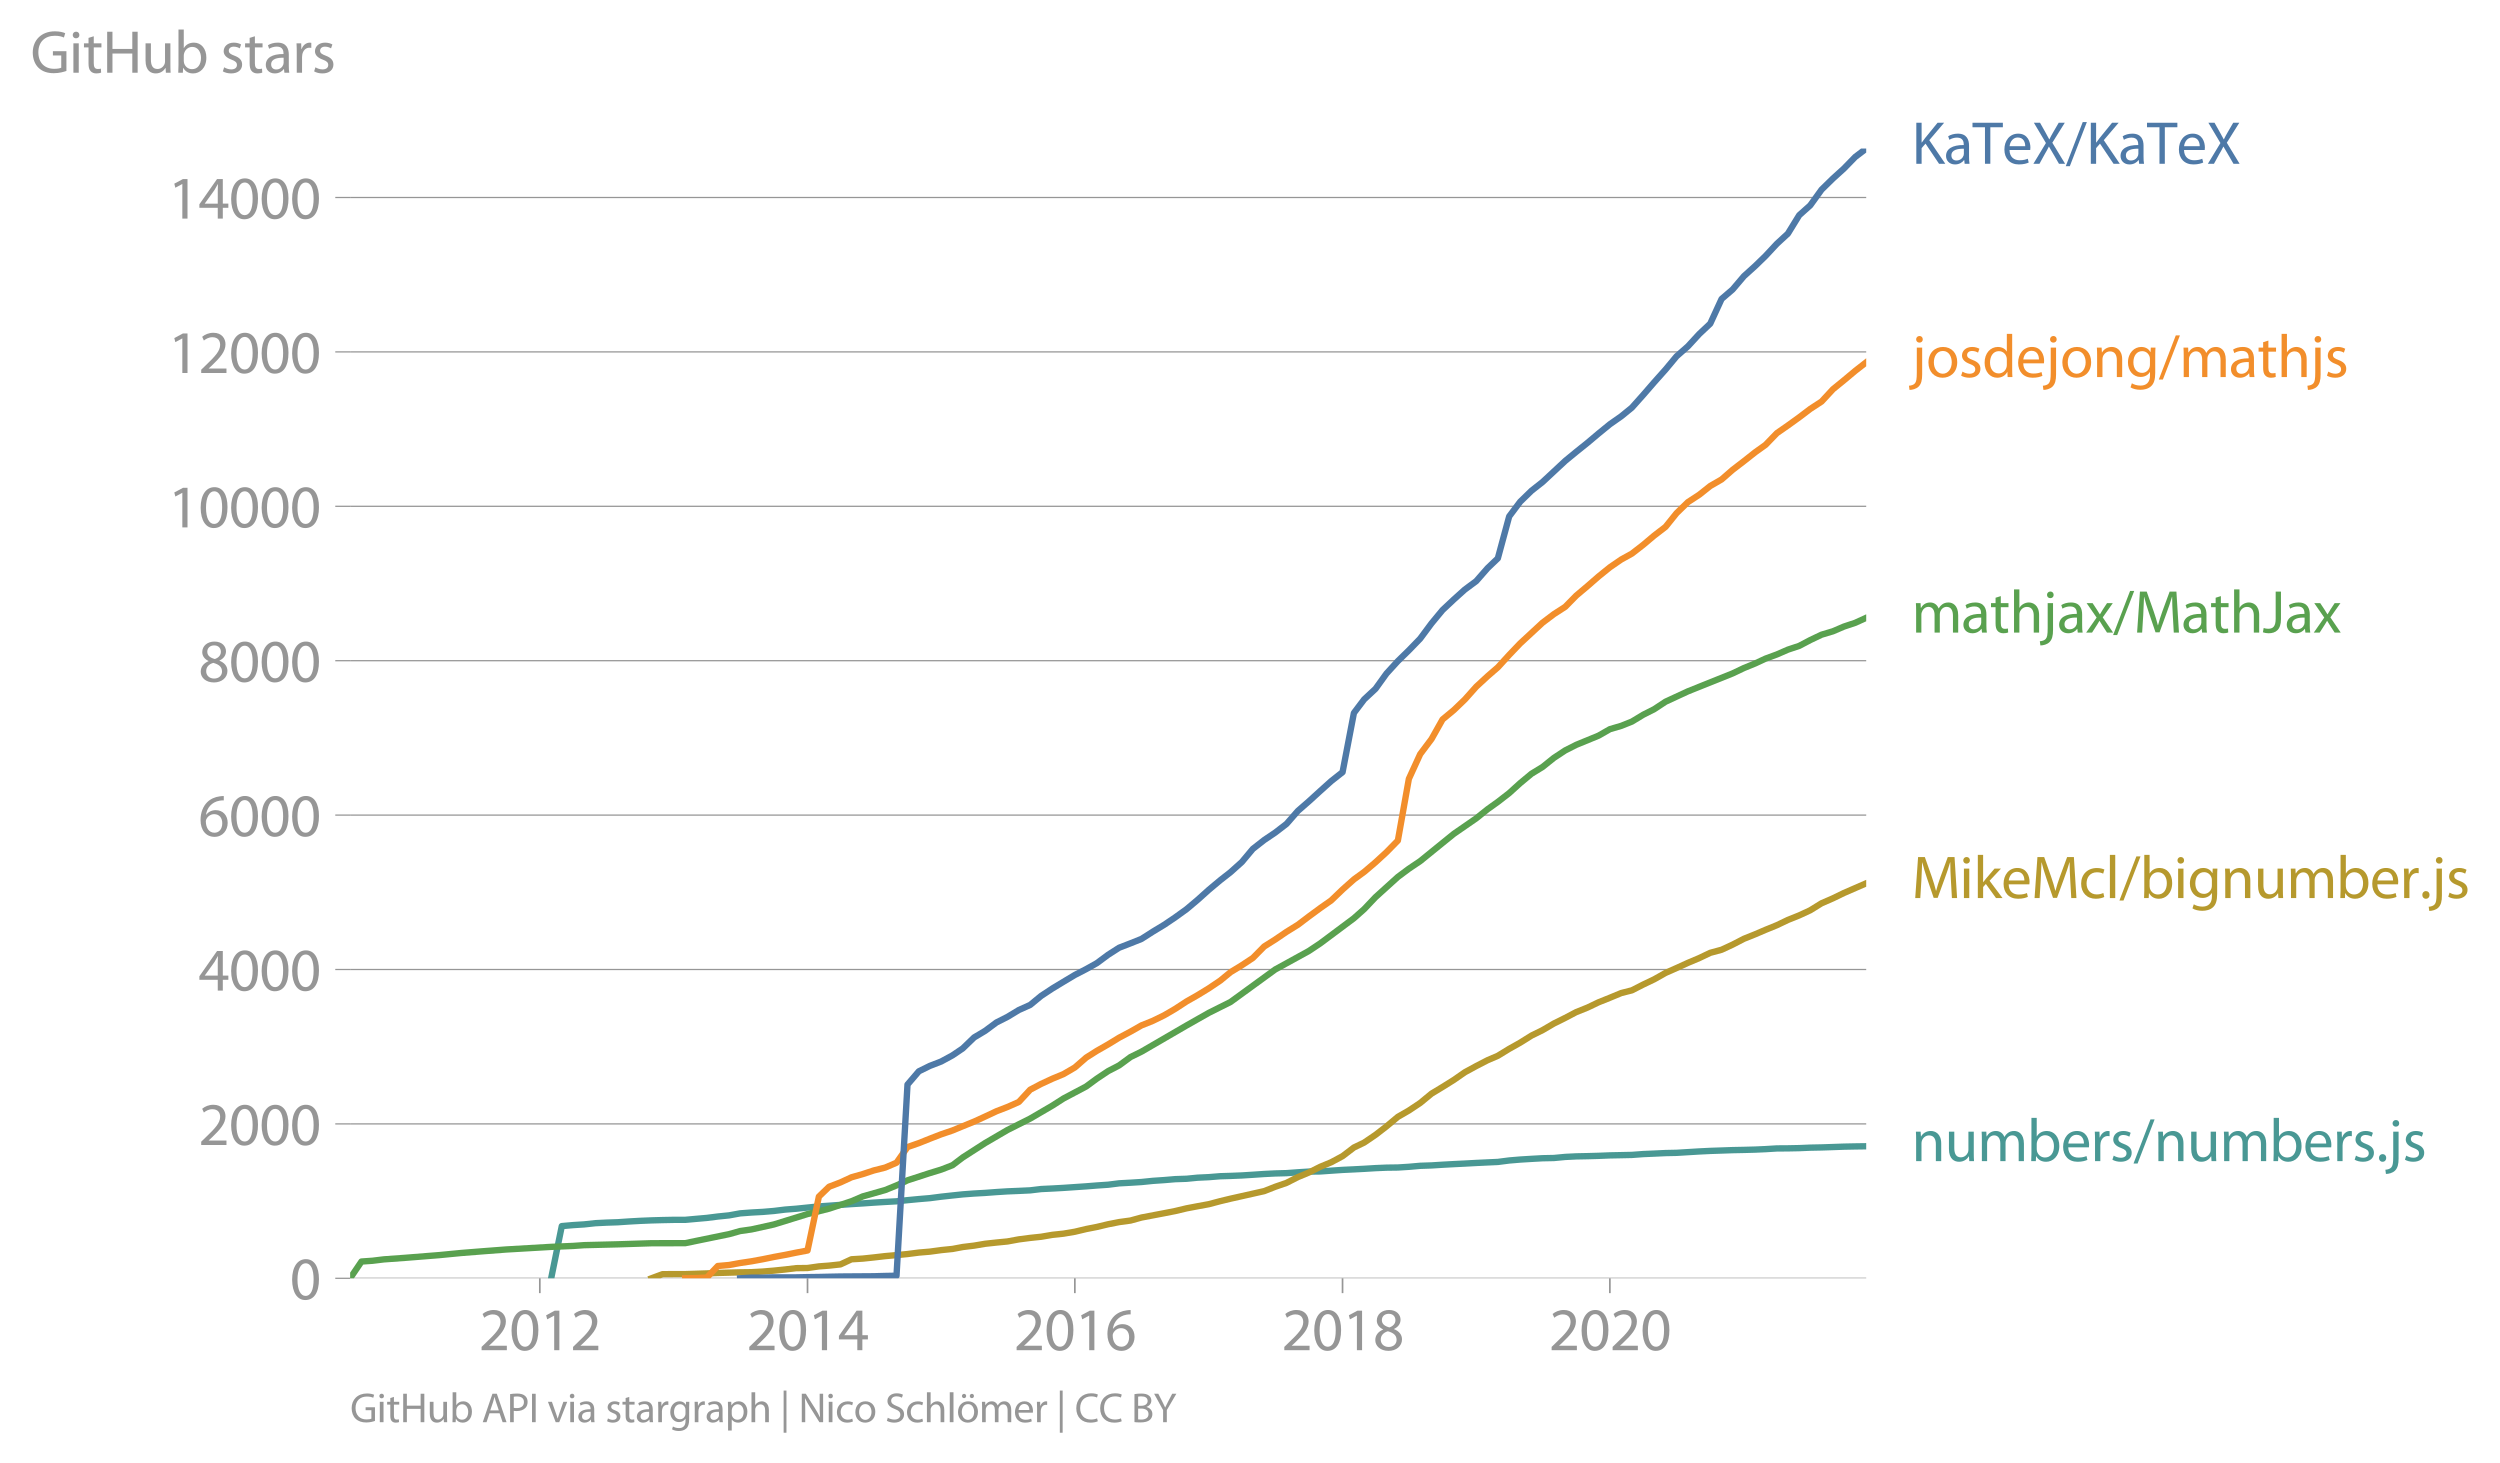 <svg xmlns:xlink="http://www.w3.org/1999/xlink" width="785.185" height="459.511" viewBox="0 0 588.889 344.633" xmlns="http://www.w3.org/2000/svg"><defs><style>*{stroke-linejoin:round;stroke-linecap:butt}</style></defs><g id="figure_1"><path d="M0 344.633h588.889V0H0v344.633z" style="fill:none" id="patch_1"/><g id="axes_1"><path d="M82.476 301.106h357.12V34.994H82.476v266.112z" style="fill:none" id="patch_2"/><g id="matplotlib.axis_1"><g id="xtick_1"><g id="line2d_1"><defs><path id="ma021dd0dda" d="M0 0v3.5" style="stroke:#969696;stroke-width:.4"/></defs><use xlink:href="#ma021dd0dda" x="127.159" y="301.106" style="fill:#969696;stroke:#969696;stroke-width:.4"/></g><g style="fill:#969696" transform="matrix(.14 0 0 -.14 112.796 318.046)" id="text_1"><defs><path id="MyriadPro-Regular-32" d="M2944 0v467H1075v13l333 307c877 845 1434 1466 1434 2234 0 595-378 1209-1274 1209-480 0-890-179-1178-422l180-397c192 160 505 352 883 352 621 0 825-390 825-813-6-627-486-1164-1548-2176L288 346V0h2656z" transform="scale(.016)"/><path id="MyriadPro-Regular-30" d="M1677 4230c-845 0-1447-768-1447-2163C243 691 794-70 1606-70c922 0 1447 780 1447 2195 0 1325-499 2105-1376 2105zm-32-435c582 0 845-672 845-1696 0-1062-276-1734-852-1734-512 0-844 614-844 1696 0 1133 358 1734 851 1734z" transform="scale(.016)"/><path id="MyriadPro-Regular-31" d="M1510 0h544v4160h-480l-908-486 108-429 724 390h12V0z" transform="scale(.016)"/></defs><use xlink:href="#MyriadPro-Regular-32"/><use xlink:href="#MyriadPro-Regular-30" x="51.3"/><use xlink:href="#MyriadPro-Regular-31" x="102.6"/><use xlink:href="#MyriadPro-Regular-32" x="153.9"/></g></g><g id="xtick_2"><use xlink:href="#ma021dd0dda" x="190.216" y="301.106" style="fill:#969696;stroke:#969696;stroke-width:.4" id="line2d_2"/><g style="fill:#969696" transform="matrix(.14 0 0 -.14 175.853 318.046)" id="text_2"><defs><path id="MyriadPro-Regular-34" d="M2560 0v1133h582v441h-582v2586h-608L96 1504v-371h1933V0h531zM666 1574v13l1017 1415c115 192 218 371 346 614h19c-13-218-19-435-19-653V1574H666z" transform="scale(.016)"/></defs><use xlink:href="#MyriadPro-Regular-32"/><use xlink:href="#MyriadPro-Regular-30" x="51.3"/><use xlink:href="#MyriadPro-Regular-31" x="102.6"/><use xlink:href="#MyriadPro-Regular-34" x="153.9"/></g></g><g id="xtick_3"><use xlink:href="#ma021dd0dda" x="253.187" y="301.106" style="fill:#969696;stroke:#969696;stroke-width:.4" id="line2d_3"/><g style="fill:#969696" transform="matrix(.14 0 0 -.14 238.823 318.046)" id="text_3"><defs><path id="MyriadPro-Regular-36" d="M2662 4224c-102 0-243-6-409-32-525-64-986-275-1331-614-410-410-704-1056-704-1876C218 621 800-70 1690-70c864 0 1382 704 1382 1465 0 813-518 1344-1254 1344-461 0-807-217-1005-480h-19c96 685 563 1331 1446 1479 160 25 307 32 422 25v461zM1690 365c-589 0-903 505-916 1190 0 103 26 186 64 250 154 301 468 512 807 512 518 0 857-359 857-954s-326-998-806-998h-6z" transform="scale(.016)"/></defs><use xlink:href="#MyriadPro-Regular-32"/><use xlink:href="#MyriadPro-Regular-30" x="51.3"/><use xlink:href="#MyriadPro-Regular-31" x="102.6"/><use xlink:href="#MyriadPro-Regular-36" x="153.9"/></g></g><g id="xtick_4"><use xlink:href="#ma021dd0dda" x="316.243" y="301.106" style="fill:#969696;stroke:#969696;stroke-width:.4" id="line2d_4"/><g style="fill:#969696" transform="matrix(.14 0 0 -.14 301.88 318.046)" id="text_4"><defs><path id="MyriadPro-Regular-38" d="M1062 2170c-512-218-825-589-825-1114C237 448 762-70 1632-70c794 0 1414 486 1414 1209 0 506-320 871-838 1075v20c512 243 685 620 685 972 0 519-403 1024-1210 1024-729 0-1286-448-1286-1107 0-358 198-717 659-934l6-19zm583-1831c-531 0-851 371-832 794 0 397 262 717 749 857 563-160 915-403 915-908 0-423-327-743-832-743zm6 3488c506 0 704-345 704-678 0-378-275-634-633-755-480 128-794 352-794 768 0 358 256 665 723 665z" transform="scale(.016)"/></defs><use xlink:href="#MyriadPro-Regular-32"/><use xlink:href="#MyriadPro-Regular-30" x="51.3"/><use xlink:href="#MyriadPro-Regular-31" x="102.6"/><use xlink:href="#MyriadPro-Regular-38" x="153.9"/></g></g><g id="xtick_5"><use xlink:href="#ma021dd0dda" x="379.214" y="301.106" style="fill:#969696;stroke:#969696;stroke-width:.4" id="line2d_5"/><g style="fill:#969696" transform="matrix(.14 0 0 -.14 364.85 318.046)" id="text_5"><use xlink:href="#MyriadPro-Regular-32"/><use xlink:href="#MyriadPro-Regular-30" x="51.3"/><use xlink:href="#MyriadPro-Regular-32" x="102.6"/><use xlink:href="#MyriadPro-Regular-30" x="153.9"/></g></g></g><g id="matplotlib.axis_2"><g id="ytick_1"><path d="M82.476 301.106h357.12" clip-path="url(#p9fdc8d48d0)" style="fill:none;stroke:#969696;stroke-width:.3;stroke-linecap:square" id="line2d_6"/><g id="line2d_7"><defs><path id="mbcfd319524" d="M0 0h-3.5" style="stroke:#969696;stroke-width:.3"/></defs><use xlink:href="#mbcfd319524" x="82.476" y="301.106" style="fill:#969696;stroke:#969696;stroke-width:.3"/></g><use xlink:href="#MyriadPro-Regular-30" style="fill:#969696" transform="matrix(.14 0 0 -.14 68.295 306.076)" id="text_6"/></g><g id="ytick_2"><path d="M82.476 264.737h357.12" clip-path="url(#p9fdc8d48d0)" style="fill:none;stroke:#969696;stroke-width:.3;stroke-linecap:square" id="line2d_8"/><use xlink:href="#mbcfd319524" x="82.476" y="264.737" style="fill:#969696;stroke:#969696;stroke-width:.3" id="line2d_9"/><g style="fill:#969696" transform="matrix(.14 0 0 -.14 46.75 269.707)" id="text_7"><use xlink:href="#MyriadPro-Regular-32"/><use xlink:href="#MyriadPro-Regular-30" x="51.3"/><use xlink:href="#MyriadPro-Regular-30" x="102.6"/><use xlink:href="#MyriadPro-Regular-30" x="153.9"/></g></g><g id="ytick_3"><path d="M82.476 228.368h357.12" clip-path="url(#p9fdc8d48d0)" style="fill:none;stroke:#969696;stroke-width:.3;stroke-linecap:square" id="line2d_10"/><use xlink:href="#mbcfd319524" x="82.476" y="228.368" style="fill:#969696;stroke:#969696;stroke-width:.3" id="line2d_11"/><g style="fill:#969696" transform="matrix(.14 0 0 -.14 46.75 233.338)" id="text_8"><use xlink:href="#MyriadPro-Regular-34"/><use xlink:href="#MyriadPro-Regular-30" x="51.3"/><use xlink:href="#MyriadPro-Regular-30" x="102.6"/><use xlink:href="#MyriadPro-Regular-30" x="153.9"/></g></g><g id="ytick_4"><path d="M82.476 191.999h357.12" clip-path="url(#p9fdc8d48d0)" style="fill:none;stroke:#969696;stroke-width:.3;stroke-linecap:square" id="line2d_12"/><use xlink:href="#mbcfd319524" x="82.476" y="191.999" style="fill:#969696;stroke:#969696;stroke-width:.3" id="line2d_13"/><g style="fill:#969696" transform="matrix(.14 0 0 -.14 46.75 196.969)" id="text_9"><use xlink:href="#MyriadPro-Regular-36"/><use xlink:href="#MyriadPro-Regular-30" x="51.3"/><use xlink:href="#MyriadPro-Regular-30" x="102.6"/><use xlink:href="#MyriadPro-Regular-30" x="153.9"/></g></g><g id="ytick_5"><path d="M82.476 155.63h357.12" clip-path="url(#p9fdc8d48d0)" style="fill:none;stroke:#969696;stroke-width:.3;stroke-linecap:square" id="line2d_14"/><use xlink:href="#mbcfd319524" x="82.476" y="155.63" style="fill:#969696;stroke:#969696;stroke-width:.3" id="line2d_15"/><g style="fill:#969696" transform="matrix(.14 0 0 -.14 46.75 160.6)" id="text_10"><use xlink:href="#MyriadPro-Regular-38"/><use xlink:href="#MyriadPro-Regular-30" x="51.3"/><use xlink:href="#MyriadPro-Regular-30" x="102.6"/><use xlink:href="#MyriadPro-Regular-30" x="153.9"/></g></g><g id="ytick_6"><path d="M82.476 119.26h357.12" clip-path="url(#p9fdc8d48d0)" style="fill:none;stroke:#969696;stroke-width:.3;stroke-linecap:square" id="line2d_16"/><use xlink:href="#mbcfd319524" x="82.476" y="119.261" style="fill:#969696;stroke:#969696;stroke-width:.3" id="line2d_17"/><g style="fill:#969696" transform="matrix(.14 0 0 -.14 39.568 124.23)" id="text_11"><use xlink:href="#MyriadPro-Regular-31"/><use xlink:href="#MyriadPro-Regular-30" x="51.3"/><use xlink:href="#MyriadPro-Regular-30" x="102.6"/><use xlink:href="#MyriadPro-Regular-30" x="153.9"/><use xlink:href="#MyriadPro-Regular-30" x="205.2"/></g></g><g id="ytick_7"><path d="M82.476 82.892h357.12" clip-path="url(#p9fdc8d48d0)" style="fill:none;stroke:#969696;stroke-width:.3;stroke-linecap:square" id="line2d_18"/><use xlink:href="#mbcfd319524" x="82.476" y="82.892" style="fill:#969696;stroke:#969696;stroke-width:.3" id="line2d_19"/><g style="fill:#969696" transform="matrix(.14 0 0 -.14 39.568 87.862)" id="text_12"><use xlink:href="#MyriadPro-Regular-31"/><use xlink:href="#MyriadPro-Regular-32" x="51.3"/><use xlink:href="#MyriadPro-Regular-30" x="102.6"/><use xlink:href="#MyriadPro-Regular-30" x="153.9"/><use xlink:href="#MyriadPro-Regular-30" x="205.2"/></g></g><g id="ytick_8"><path d="M82.476 46.523h357.12" clip-path="url(#p9fdc8d48d0)" style="fill:none;stroke:#969696;stroke-width:.3;stroke-linecap:square" id="line2d_20"/><use xlink:href="#mbcfd319524" x="82.476" y="46.523" style="fill:#969696;stroke:#969696;stroke-width:.3" id="line2d_21"/><g style="fill:#969696" transform="matrix(.14 0 0 -.14 39.568 51.493)" id="text_13"><use xlink:href="#MyriadPro-Regular-31"/><use xlink:href="#MyriadPro-Regular-34" x="51.3"/><use xlink:href="#MyriadPro-Regular-30" x="102.6"/><use xlink:href="#MyriadPro-Regular-30" x="153.9"/><use xlink:href="#MyriadPro-Regular-30" x="205.2"/></g></g><g style="fill:#969696" transform="matrix(.14 0 0 -.14 7.2 17.14)" id="text_14"><defs><path id="MyriadPro-Regular-47" d="M3770 2266H2349v-448h877V531c-128-64-378-115-743-115-1005 0-1664 646-1664 1741 0 1081 685 1734 1735 1734 435 0 723-83 953-185l135 454c-186 90-576 198-1076 198-1446 0-2329-940-2336-2227 0-672 231-1248 602-1606 422-403 960-570 1613-570 582 0 1075 147 1325 237v2074z" transform="scale(.016)"/><path id="MyriadPro-Regular-69" d="M1030 0v3098H467V0h563zM749 4320c-205 0-352-154-352-352 0-192 141-346 339-346 224 0 365 154 358 346 0 198-134 352-345 352z" transform="scale(.016)"/><path id="MyriadPro-Regular-74" d="M595 3667v-569H115v-429h480V979c0-365 58-640 218-806C947 19 1158-70 1421-70c217 0 390 38 499 83l-26 422c-83-25-172-38-326-38-314 0-422 217-422 601v1671h806v429h-806v742l-551-173z" transform="scale(.016)"/><path id="MyriadPro-Regular-48" d="M486 4314V0h557v2022h2087V0h563v4314h-563V2509H1043v1805H486z" transform="scale(.016)"/><path id="MyriadPro-Regular-75" d="M3059 3098h-563V1197c0-103-19-205-51-288-103-250-365-512-743-512-512 0-691 397-691 985v1716H448V1286C448 198 1030-70 1517-70c550 0 877 326 1024 576h13l32-506h499c-19 243-26 525-26 845v2253z" transform="scale(.016)"/><path id="MyriadPro-Regular-62" d="M467 800c0-275-13-589-25-800h486l26 512h19c230-410 589-582 1037-582 691 0 1388 550 1388 1657 7 941-537 1581-1305 1581-499 0-858-224-1056-570h-13v1946H467V800zm557 998c0 90 19 167 32 231 115 429 474 691 858 691 601 0 921-531 921-1152 0-710-352-1190-941-1190-409 0-736 268-844 659-13 64-26 134-26 205v556z" transform="scale(.016)"/><path id="MyriadPro-Regular-73" d="M250 147C467 19 781-70 1120-70c736 0 1158 390 1158 934 0 461-275 730-812 934-404 154-589 269-589 525 0 231 185 423 518 423 288 0 512-103 634-180l141 410c-173 102-448 192-762 192-666 0-1069-410-1069-909 0-371 263-678 819-877 416-153 576-300 576-569 0-256-192-461-601-461-282 0-576 115-743 224L250 147z" transform="scale(.016)"/><path id="MyriadPro-Regular-61" d="M2643 1901c0 621-230 1267-1177 1267-391 0-762-109-1018-275l128-371c218 140 518 230 806 230 634 0 704-461 704-717v-64C890 1978 224 1568 224 819c0-448 320-889 947-889 442 0 775 217 947 460h20l44-390h512c-38 211-51 474-51 742v1159zm-544-858c0-57-13-121-32-179-89-262-345-518-749-518-288 0-531 172-531 537 0 602 698 711 1312 698v-538z" transform="scale(.016)"/><path id="MyriadPro-Regular-72" d="M467 0h557v1651c0 96 13 186 26 263 76 422 358 723 755 723 77 0 134-7 192-19v531c-51 13-96 19-160 19-378 0-717-262-858-678h-25l-20 608H442c19-288 25-602 25-967V0z" transform="scale(.016)"/></defs><use xlink:href="#MyriadPro-Regular-47"/><use xlink:href="#MyriadPro-Regular-69" x="64.6"/><use xlink:href="#MyriadPro-Regular-74" x="88"/><use xlink:href="#MyriadPro-Regular-48" x="121.1"/><use xlink:href="#MyriadPro-Regular-75" x="186.3"/><use xlink:href="#MyriadPro-Regular-62" x="241.4"/><use xlink:href="#MyriadPro-Regular-20" x="298.3"/><use xlink:href="#MyriadPro-Regular-73" x="319.5"/><use xlink:href="#MyriadPro-Regular-74" x="359.1"/><use xlink:href="#MyriadPro-Regular-61" x="392.2"/><use xlink:href="#MyriadPro-Regular-72" x="440.4"/><use xlink:href="#MyriadPro-Regular-73" x="473.1"/></g></g><path d="m129.833 301.106 2.502-12.293 2.674-.236 2.588-.164 2.674-.29 2.588-.128 2.674-.091 2.674-.182 2.588-.145 2.674-.11 2.588-.072 2.674-.055h2.674l2.415-.218 2.674-.236 2.588-.328 2.674-.273 2.588-.472 2.674-.2 2.674-.146 2.588-.218 2.674-.327 2.588-.2 2.674-.273 2.674-.273 2.415-.164 2.675-.2 2.587-.182 2.674-.163 2.588-.182 2.674-.164 2.674-.145 2.588-.273 2.674-.255 2.588-.218 2.674-.345 2.674-.291 2.416-.255 2.674-.2 2.588-.145 2.674-.2 2.588-.164 2.674-.11 2.674-.126 2.588-.31 2.674-.127 2.587-.145 2.675-.182 2.674-.182 2.501-.2 2.674-.182 2.588-.327 2.674-.146 2.588-.163 2.674-.273 2.674-.182 2.588-.218 2.674-.091 2.588-.255 2.674-.127 2.674-.218 2.415-.073 2.674-.109 2.588-.164 2.674-.181 2.588-.128 2.674-.073 2.674-.2 2.588-.163 2.674-.037 2.588-.181 2.674-.182 2.674-.128 2.416-.127 2.674-.163 2.588-.11 2.674-.036 2.587-.164 2.675-.236 2.674-.091 2.587-.164 2.675-.145 2.587-.127 2.674-.146 2.675-.127 2.415-.11 2.674-.345 2.588-.218 2.674-.164 2.588-.145 2.674-.055 2.674-.254 2.588-.128 2.674-.054 2.588-.073 2.674-.109 2.674-.054 2.501-.055 2.674-.2 2.588-.11 2.674-.126 2.588-.055 2.674-.164 2.674-.163 2.588-.128 2.674-.09 2.588-.091 2.674-.055 2.674-.073 2.416-.109 2.674-.164 2.587-.018 2.675-.054 2.587-.11 2.674-.054 2.675-.09 2.587-.092 2.674-.054 2.588-.037" clip-path="url(#p9fdc8d48d0)" style="fill:none;stroke:#499894;stroke-width:1.5;stroke-linecap:square" id="line2d_22"/><path d="m153.469 301.106 2.588-.964 2.674-.018h2.674l2.415-.073 2.674-.09 2.588-.11 2.674-.073 2.588-.072 2.674-.037 2.674-.145 2.588-.218 2.674-.273 2.588-.31 2.674-.036 2.674-.382 2.415-.181 2.675-.291 2.587-1.2 2.674-.164 2.588-.273 2.674-.31 2.674-.236 2.588-.254 2.674-.346 2.588-.218 2.674-.364 2.674-.272 2.416-.455 2.674-.327 2.588-.437 2.674-.29 2.588-.255 2.674-.491 2.674-.346 2.588-.272 2.674-.455 2.587-.273 2.675-.454 2.674-.637 2.501-.49 2.674-.637 2.588-.51 2.674-.363 2.588-.71 2.674-.509 2.674-.509 2.588-.509 2.674-.636 2.588-.491 2.674-.491 2.674-.71 2.415-.581 2.674-.6 2.588-.582 2.674-.6 2.588-1.019 2.674-.927 2.674-1.364 2.588-1.073 2.674-1.346 2.588-1.073 2.674-1.436 2.674-2.037 2.416-1.164 2.674-1.818 2.588-2 2.674-2.237 2.587-1.491 2.675-1.782 2.674-2.2 2.587-1.564 2.675-1.673 2.587-1.8 2.674-1.455 2.675-1.382 2.415-1.037 2.674-1.637 2.588-1.454 2.674-1.673 2.588-1.273 2.674-1.564 2.674-1.328 2.588-1.363 2.674-1.073 2.588-1.237 2.674-1.073 2.674-1.109 2.501-.636 2.674-1.364 2.588-1.237 2.674-1.51 2.588-1.145 2.674-1.218 2.674-1.128 2.588-1.236 2.674-.727 2.588-1.2 2.674-1.383 2.674-1.073 2.416-1.036 2.674-1.091 2.587-1.237 2.675-1.073 2.587-1.2 2.674-1.655 2.675-1.163 2.587-1.255 2.674-1.164 2.588-1.127" clip-path="url(#p9fdc8d48d0)" style="fill:none;stroke:#b6992d;stroke-width:1.5;stroke-linecap:square" id="line2d_23"/><path d="m82.476 301.106 2.674-3.946 2.588-.182 2.674-.327 5.262-.382 7.764-.619 5.262-.509 5.261-.418 5.262-.4 10.61-.618 5.176-.219 2.588-.181 7.936-.2 7.936-.255 7.936-.018 10.351-2.128 2.588-.727 2.674-.382 5.262-1.164 7.936-2.455 5.09-1.273 5.261-1.745 2.674-1.146 5.262-1.491 2.674-1.091 2.588-1.2 5.262-1.71 2.674-.818 2.674-1.037 2.416-1.836 5.262-3.382 5.262-3.074 5.348-2.69 5.262-3.074 2.587-1.655 5.349-2.837 2.501-1.836 2.674-1.782 2.588-1.346 2.674-1.964 2.588-1.273 10.61-6.164 5.262-2.983 5.09-2.546 10.523-7.655 7.936-4.364 2.674-1.783 7.936-5.928 2.416-2.145 2.674-2.82 5.262-4.763 2.587-1.928 2.675-1.8 5.261-4.274 2.675-2.164 5.261-3.636 2.675-2.146 2.415-1.728 2.674-2.073 2.588-2.346 2.674-2.218 2.588-1.582 2.674-2.146 2.674-1.764 2.588-1.31 5.262-2.163 2.674-1.528 2.674-.782 2.501-1 2.674-1.618 2.588-1.31 2.674-1.763 5.262-2.437 10.524-4.219 2.674-1.273 2.674-1.09 2.416-1.128 2.674-.982 2.587-1.128 2.675-.89 2.587-1.364 2.674-1.273 2.675-.8 2.587-1.11 2.674-.89 2.588-1.183h0" clip-path="url(#p9fdc8d48d0)" style="fill:none;stroke:#59a14f;stroke-width:1.5;stroke-linecap:square" id="line2d_24"/><g style="fill:#4e79a7" transform="matrix(.14 0 0 -.14 450.31 38.578)" id="text_15"><defs><path id="MyriadPro-Regular-4b" d="M486 0h557v1645l410 473L2874 0h659L1850 2483l1561 1831h-691L1402 2694c-109-140-224-294-340-460h-19v2080H486V0z" transform="scale(.016)"/><path id="MyriadPro-Regular-54" d="M1306 0h563v3840h1318v474H-6v-474h1312V0z" transform="scale(.016)"/><path id="MyriadPro-Regular-65" d="M2957 1446c6 58 19 148 19 263 0 569-269 1459-1280 1459-902 0-1453-736-1453-1670C243 563 813-70 1766-70c493 0 832 108 1031 198l-96 403c-211-89-455-160-858-160-563 0-1049 314-1062 1075h2176zM787 1850c45 390 295 915 864 915 634 0 787-557 781-915H787z" transform="scale(.016)"/><path id="MyriadPro-Regular-58" d="M3494 0 2150 2214l1312 2100h-640l-588-1012c-160-275-269-473-391-729h-19c-115 230-237 448-397 729L858 4314H211l1267-2132L160 0h640l518 947c224 378 346 608 468 858h12c135-250 276-487 500-851L2848 0h646z" transform="scale(.016)"/><path id="MyriadPro-Regular-2f" d="m422-256 1792 4640h-435L-6-256h428z" transform="scale(.016)"/></defs><use xlink:href="#MyriadPro-Regular-4b"/><use xlink:href="#MyriadPro-Regular-61" x="54.2"/><use xlink:href="#MyriadPro-Regular-54" x="102.4"/><use xlink:href="#MyriadPro-Regular-65" x="152.1"/><use xlink:href="#MyriadPro-Regular-58" x="202.2"/><use xlink:href="#MyriadPro-Regular-2f" x="259.3"/><use xlink:href="#MyriadPro-Regular-4b" x="293.6"/><use xlink:href="#MyriadPro-Regular-61" x="347.8"/><use xlink:href="#MyriadPro-Regular-54" x="396"/><use xlink:href="#MyriadPro-Regular-65" x="445.7"/><use xlink:href="#MyriadPro-Regular-58" x="495.8"/></g><g style="fill:#f28e2b" transform="matrix(.14 0 0 -.14 450.31 88.822)" id="text_16"><defs><path id="MyriadPro-Regular-6a" d="M-230-1350c300 0 710 102 960 352 275 281 371 672 371 1273v2823H538V493c0-743-58-992-212-1165C192-819-32-890-288-909l58-441zM826 4320c-212 0-359-154-359-352 0-186 135-346 346-346 224 0 358 160 352 346 0 198-135 352-339 352z" transform="scale(.016)"/><path id="MyriadPro-Regular-6f" d="M1779 3168c-857 0-1536-608-1536-1645C243 544 890-70 1728-70c749 0 1542 499 1542 1644 0 948-601 1594-1491 1594zm-13-422c666 0 928-666 928-1191 0-697-403-1203-940-1203-551 0-941 512-941 1190 0 589 288 1204 953 1204z" transform="scale(.016)"/><path id="MyriadPro-Regular-64" d="M2579 4544V2694h-13c-140 250-460 474-934 474-755 0-1395-634-1389-1664C243 563 819-70 1568-70c506 0 883 262 1056 608h13l25-538h506c-19 211-26 525-26 800v3744h-563zm0-3245c0-89-6-166-25-243-103-422-448-672-826-672-608 0-915 518-915 1146 0 684 345 1196 928 1196 422 0 729-294 813-652 19-71 25-167 25-237v-538z" transform="scale(.016)"/><path id="MyriadPro-Regular-6e" d="M467 0h563v1862c0 96 13 192 39 263 96 313 384 576 755 576 531 0 717-416 717-915V0h563v1850c0 1062-666 1318-1094 1318-512 0-871-288-1024-582h-13l-32 512H442c19-256 25-519 25-839V0z" transform="scale(.016)"/><path id="MyriadPro-Regular-67" d="M3110 2246c0 378 13 628 26 852h-493l-25-468h-13c-135 256-429 538-967 538-710 0-1395-595-1395-1645C243 666 794 13 1562 13c480 0 812 230 985 518h13V186c0-781-422-1082-998-1082-384 0-704 115-909 243l-141-429c250-166 659-256 1030-256 391 0 826 90 1127 372 301 268 441 704 441 1414v1798zm-556-928c0-96-13-204-45-300-122-359-435-576-781-576-608 0-915 505-915 1113 0 717 384 1171 921 1171 410 0 685-268 788-595 25-77 32-160 32-256v-557z" transform="scale(.016)"/><path id="MyriadPro-Regular-6d" d="M467 0h551v1869c0 96 12 192 44 275 90 282 346 563 698 563 429 0 646-358 646-851V0h551v1914c0 102 19 204 45 281 96 275 345 512 665 512 455 0 672-358 672-953V0h551v1824c0 1075-608 1344-1018 1344-294 0-499-77-685-218-128-96-249-230-345-403h-13c-135 365-455 621-877 621-512 0-800-275-973-570h-19l-26 500H442c19-256 25-519 25-839V0z" transform="scale(.016)"/><path id="MyriadPro-Regular-68" d="M467 0h563v1869c0 109 7 192 39 269 102 307 390 563 755 563 531 0 717-423 717-922V0h563v1843c0 1069-666 1325-1082 1325-211 0-409-64-576-160-172-96-313-237-403-397h-13v1933H467V0z" transform="scale(.016)"/></defs><use xlink:href="#MyriadPro-Regular-6a"/><use xlink:href="#MyriadPro-Regular-6f" x="24.3"/><use xlink:href="#MyriadPro-Regular-73" x="79.2"/><use xlink:href="#MyriadPro-Regular-64" x="118.8"/><use xlink:href="#MyriadPro-Regular-65" x="175.2"/><use xlink:href="#MyriadPro-Regular-6a" x="225.3"/><use xlink:href="#MyriadPro-Regular-6f" x="249.6"/><use xlink:href="#MyriadPro-Regular-6e" x="304.5"/><use xlink:href="#MyriadPro-Regular-67" x="360"/><use xlink:href="#MyriadPro-Regular-2f" x="415.9"/><use xlink:href="#MyriadPro-Regular-6d" x="450.2"/><use xlink:href="#MyriadPro-Regular-61" x="533.6"/><use xlink:href="#MyriadPro-Regular-74" x="581.8"/><use xlink:href="#MyriadPro-Regular-68" x="614.9"/><use xlink:href="#MyriadPro-Regular-6a" x="670.4"/><use xlink:href="#MyriadPro-Regular-73" x="694.7"/></g><g style="fill:#59a14f" transform="matrix(.14 0 0 -.14 450.31 149.013)" id="text_17"><defs><path id="MyriadPro-Regular-78" d="m102 3098 1050-1517L51 0h621l448 698c115 185 224 345 326 537h13c109-185 211-358 333-537L2246 0h640L1798 1600l1056 1498h-608l-435-660c-102-166-205-326-307-512h-19c-103 173-199 333-314 506l-441 666H102z" transform="scale(.016)"/><path id="MyriadPro-Regular-4d" d="M4230 0h544l-268 4314h-711l-768-2087c-192-544-345-1017-454-1453h-19c-109 448-256 922-436 1453l-736 2087H672L371 0h531l116 1850c38 646 70 1369 83 1907h13c121-512 294-1069 499-1677L2310 26h423l761 2092c218 589 397 1133 544 1639h20c-7-538 32-1261 64-1863L4230 0z" transform="scale(.016)"/><path id="MyriadPro-Regular-4a" d="M1370 1472c0-845-295-1069-794-1069-186 0-352 39-467 83L26 32C166-26 416-70 621-70c742 0 1305 352 1305 1497v2887h-556V1472z" transform="scale(.016)"/></defs><use xlink:href="#MyriadPro-Regular-6d"/><use xlink:href="#MyriadPro-Regular-61" x="83.4"/><use xlink:href="#MyriadPro-Regular-74" x="131.6"/><use xlink:href="#MyriadPro-Regular-68" x="164.7"/><use xlink:href="#MyriadPro-Regular-6a" x="220.2"/><use xlink:href="#MyriadPro-Regular-61" x="244.5"/><use xlink:href="#MyriadPro-Regular-78" x="292.7"/><use xlink:href="#MyriadPro-Regular-2f" x="339"/><use xlink:href="#MyriadPro-Regular-4d" x="373.3"/><use xlink:href="#MyriadPro-Regular-61" x="453.7"/><use xlink:href="#MyriadPro-Regular-74" x="501.9"/><use xlink:href="#MyriadPro-Regular-68" x="535"/><use xlink:href="#MyriadPro-Regular-4a" x="590.5"/><use xlink:href="#MyriadPro-Regular-61" x="627.5"/><use xlink:href="#MyriadPro-Regular-78" x="675.7"/></g><g style="fill:#b6992d" transform="matrix(.14 0 0 -.14 450.31 211.55)" id="text_18"><defs><path id="MyriadPro-Regular-6b" d="M1024 4544H467V0h557v1165l288 320L2381 0h685L1702 1824l1197 1274h-678l-909-1069c-90-109-198-243-275-352h-13v2867z" transform="scale(.016)"/><path id="MyriadPro-Regular-63" d="M2579 538c-160-71-371-154-691-154-614 0-1075 442-1075 1158 0 647 384 1172 1094 1172 307 0 519-71 653-148l128 436c-154 76-448 160-781 160-1011 0-1664-692-1664-1645C243 570 851-70 1786-70c416 0 742 108 889 185l-96 423z" transform="scale(.016)"/><path id="MyriadPro-Regular-6c" d="M467 0h563v4544H467V0z" transform="scale(.016)"/><path id="MyriadPro-Regular-2e" d="M710-70c237 0 384 172 384 403 0 237-153 403-377 403S333 570 333 333c0-231 153-403 371-403h6z" transform="scale(.016)"/></defs><use xlink:href="#MyriadPro-Regular-4d"/><use xlink:href="#MyriadPro-Regular-69" x="80.4"/><use xlink:href="#MyriadPro-Regular-6b" x="103.8"/><use xlink:href="#MyriadPro-Regular-65" x="150.7"/><use xlink:href="#MyriadPro-Regular-4d" x="200.8"/><use xlink:href="#MyriadPro-Regular-63" x="281.2"/><use xlink:href="#MyriadPro-Regular-6c" x="326"/><use xlink:href="#MyriadPro-Regular-2f" x="349.6"/><use xlink:href="#MyriadPro-Regular-62" x="383.9"/><use xlink:href="#MyriadPro-Regular-69" x="440.8"/><use xlink:href="#MyriadPro-Regular-67" x="464.2"/><use xlink:href="#MyriadPro-Regular-6e" x="520.1"/><use xlink:href="#MyriadPro-Regular-75" x="575.6"/><use xlink:href="#MyriadPro-Regular-6d" x="630.7"/><use xlink:href="#MyriadPro-Regular-62" x="714.1"/><use xlink:href="#MyriadPro-Regular-65" x="771"/><use xlink:href="#MyriadPro-Regular-72" x="821.1"/><use xlink:href="#MyriadPro-Regular-2e" x="853.8"/><use xlink:href="#MyriadPro-Regular-6a" x="874.5"/><use xlink:href="#MyriadPro-Regular-73" x="898.8"/></g><g style="fill:#499894" transform="matrix(.14 0 0 -.14 450.31 273.504)" id="text_19"><use xlink:href="#MyriadPro-Regular-6e"/><use xlink:href="#MyriadPro-Regular-75" x="55.5"/><use xlink:href="#MyriadPro-Regular-6d" x="110.6"/><use xlink:href="#MyriadPro-Regular-62" x="194"/><use xlink:href="#MyriadPro-Regular-65" x="250.9"/><use xlink:href="#MyriadPro-Regular-72" x="301"/><use xlink:href="#MyriadPro-Regular-73" x="333.7"/><use xlink:href="#MyriadPro-Regular-2f" x="373.3"/><use xlink:href="#MyriadPro-Regular-6e" x="407.6"/><use xlink:href="#MyriadPro-Regular-75" x="463.1"/><use xlink:href="#MyriadPro-Regular-6d" x="518.2"/><use xlink:href="#MyriadPro-Regular-62" x="601.6"/><use xlink:href="#MyriadPro-Regular-65" x="658.5"/><use xlink:href="#MyriadPro-Regular-72" x="708.6"/><use xlink:href="#MyriadPro-Regular-73" x="741.3"/><use xlink:href="#MyriadPro-Regular-2e" x="780.9"/><use xlink:href="#MyriadPro-Regular-6a" x="801.6"/><use xlink:href="#MyriadPro-Regular-73" x="825.9"/></g><g style="fill:#969696" transform="matrix(.097 0 0 -.097 82.476 335.004)" id="text_20"><defs><path id="MyriadPro-Regular-41" d="M2714 1357 3174 0h596L2298 4314h-672L160 0h576l448 1357h1530zm-1415 435 423 1248c83 262 153 525 217 781h13c64-250 128-506 224-787l422-1242H1299z" transform="scale(.016)"/><path id="MyriadPro-Regular-50" d="M486 0h557v1728c128-32 282-38 448-38 544 0 1024 160 1319 473 217 224 332 531 332 922 0 384-140 697-377 902-256 231-659 359-1210 359-448 0-800-39-1069-84V0zm557 3859c96 26 282 45 525 45 614 0 1018-275 1018-845 0-595-410-921-1082-921-186 0-339 12-461 44v1677z" transform="scale(.016)"/><path id="MyriadPro-Regular-49" d="M486 4314V0h557v4314H486z" transform="scale(.016)"/><path id="MyriadPro-Regular-76" d="M83 3098 1261 0h537l1216 3098h-588l-602-1741c-102-282-192-538-262-794h-20c-64 256-147 512-249 794L685 3098H83z" transform="scale(.016)"/><path id="MyriadPro-Regular-70" d="M467-1267h557V416h13c185-307 544-486 953-486 730 0 1408 550 1408 1664 0 940-563 1574-1312 1574-505 0-870-224-1100-602h-13l-26 532H442c12-295 25-615 25-1012v-3353zm557 3059c0 77 19 160 38 230 109 423 468 698 852 698 595 0 921-531 921-1152 0-710-345-1197-941-1197-403 0-742 269-844 659-13 71-26 148-26 231v531z" transform="scale(.016)"/><path id="MyriadPro-Regular-7c" d="M550 4800v-6400h429v6400H550z" transform="scale(.016)"/><path id="MyriadPro-Regular-4e" d="M1011 0v1843c0 717-13 1235-45 1779l20 7c217-467 505-960 806-1440L3162 0h563v4314h-525V2509c0-672 13-1197 64-1773l-13-6c-205 441-454 896-774 1401L1094 4314H486V0h525z" transform="scale(.016)"/><path id="MyriadPro-Regular-53" d="M269 211C499 58 954-70 1370-70c1017 0 1510 582 1510 1248 0 633-371 985-1101 1267-595 230-857 429-857 832 0 294 224 646 812 646 391 0 679-128 820-205l153 455c-192 109-512 211-953 211-839 0-1396-499-1396-1171 0-608 436-973 1140-1223 582-224 812-454 812-857 0-435-332-736-902-736-384 0-749 128-998 281L269 211z" transform="scale(.016)"/><path id="MyriadPro-Regular-f6" d="M1165 3648c185 0 313 154 313 326 0 186-134 327-313 327s-327-147-327-327c0-172 135-326 320-326h7zm1184 0c185 0 313 154 313 326 0 186-134 327-313 327s-320-147-320-327c0-172 128-326 313-326h7zm-570-480c-857 0-1536-608-1536-1645C243 544 890-70 1728-70c749 0 1542 499 1542 1644 0 948-601 1594-1491 1594zm-13-422c666 0 928-666 928-1191 0-697-403-1203-940-1203-551 0-941 512-941 1190 0 589 288 1204 953 1204z" transform="scale(.016)"/><path id="MyriadPro-Regular-43" d="M3386 582c-224-108-570-179-909-179-1050 0-1658 679-1658 1735 0 1132 672 1779 1683 1779 359 0 660-77 871-179l134 454c-147 77-486 192-1024 192-1337 0-2253-915-2253-2266C230 704 1146-70 2362-70c524 0 934 108 1139 211l-115 441z" transform="scale(.016)"/><path id="MyriadPro-Regular-42" d="M486 13c186-26 480-51 864-51 704 0 1191 128 1492 403 217 211 364 493 364 864 0 640-480 979-889 1081v13c454 167 729 531 729 947 0 340-134 596-358 762-269 218-627 314-1184 314-390 0-774-39-1018-90V13zm557 3865c90 20 237 39 493 39 563 0 947-199 947-704 0-416-345-723-934-723h-506v1388zm0-1811h461c608 0 1114-243 1114-832 0-627-532-838-1108-838-198 0-358 6-467 25v1645z" transform="scale(.016)"/><path id="MyriadPro-Regular-59" d="M2010 0v1837l1446 2477h-634l-620-1191c-167-326-314-608-436-889h-12c-135 300-263 563-429 889L717 4314H83l1363-2484V0h564z" transform="scale(.016)"/></defs><use xlink:href="#MyriadPro-Regular-47"/><use xlink:href="#MyriadPro-Regular-69" x="64.6"/><use xlink:href="#MyriadPro-Regular-74" x="88"/><use xlink:href="#MyriadPro-Regular-48" x="121.1"/><use xlink:href="#MyriadPro-Regular-75" x="186.3"/><use xlink:href="#MyriadPro-Regular-62" x="241.4"/><use xlink:href="#MyriadPro-Regular-20" x="298.3"/><use xlink:href="#MyriadPro-Regular-41" x="319.5"/><use xlink:href="#MyriadPro-Regular-50" x="380.7"/><use xlink:href="#MyriadPro-Regular-49" x="433.9"/><use xlink:href="#MyriadPro-Regular-20" x="457.8"/><use xlink:href="#MyriadPro-Regular-76" x="479"/><use xlink:href="#MyriadPro-Regular-69" x="527.1"/><use xlink:href="#MyriadPro-Regular-61" x="550.5"/><use xlink:href="#MyriadPro-Regular-20" x="598.7"/><use xlink:href="#MyriadPro-Regular-73" x="619.9"/><use xlink:href="#MyriadPro-Regular-74" x="659.5"/><use xlink:href="#MyriadPro-Regular-61" x="692.6"/><use xlink:href="#MyriadPro-Regular-72" x="740.8"/><use xlink:href="#MyriadPro-Regular-67" x="773.5"/><use xlink:href="#MyriadPro-Regular-72" x="829.4"/><use xlink:href="#MyriadPro-Regular-61" x="862.1"/><use xlink:href="#MyriadPro-Regular-70" x="910.3"/><use xlink:href="#MyriadPro-Regular-68" x="967.2"/><use xlink:href="#MyriadPro-Regular-20" x="1022.7"/><use xlink:href="#MyriadPro-Regular-7c" x="1043.9"/><use xlink:href="#MyriadPro-Regular-20" x="1067.8"/><use xlink:href="#MyriadPro-Regular-4e" x="1089"/><use xlink:href="#MyriadPro-Regular-69" x="1154.8"/><use xlink:href="#MyriadPro-Regular-63" x="1178.2"/><use xlink:href="#MyriadPro-Regular-6f" x="1223"/><use xlink:href="#MyriadPro-Regular-20" x="1277.9"/><use xlink:href="#MyriadPro-Regular-53" x="1299.1"/><use xlink:href="#MyriadPro-Regular-63" x="1348.4"/><use xlink:href="#MyriadPro-Regular-68" x="1393.2"/><use xlink:href="#MyriadPro-Regular-6c" x="1448.7"/><use xlink:href="#MyriadPro-Regular-f6" x="1472.3"/><use xlink:href="#MyriadPro-Regular-6d" x="1527.2"/><use xlink:href="#MyriadPro-Regular-65" x="1610.6"/><use xlink:href="#MyriadPro-Regular-72" x="1660.7"/><use xlink:href="#MyriadPro-Regular-20" x="1693.4"/><use xlink:href="#MyriadPro-Regular-7c" x="1714.6"/><use xlink:href="#MyriadPro-Regular-20" x="1738.5"/><use xlink:href="#MyriadPro-Regular-43" x="1759.7"/><use xlink:href="#MyriadPro-Regular-43" x="1817.7"/><use xlink:href="#MyriadPro-Regular-20" x="1875.7"/><use xlink:href="#MyriadPro-Regular-42" x="1896.9"/><use xlink:href="#MyriadPro-Regular-59" x="1951.1"/></g><path d="m161.405 301.106 2.415-.037 2.674-.127 2.588-2.728 2.674-.236 2.588-.473 2.674-.4 2.674-.49 2.588-.528 2.674-.491 2.588-.527 2.674-.51 2.674-12.692 2.415-2.328 2.675-1.018 2.587-1.2 2.674-.764 2.588-.855 2.674-.673 2.674-1.145 2.588-3.692 2.674-.927 2.588-1.037 2.674-1.036 2.674-.91 2.416-1 2.674-1.09 2.588-1.183 2.674-1.254 2.588-1 2.674-1.183 2.674-2.89 2.588-1.365 2.674-1.236 2.587-1.073 2.675-1.564 2.674-2.328 2.501-1.582 2.674-1.527 2.588-1.582 2.674-1.419 2.588-1.473 2.674-1.073 2.674-1.309 2.588-1.51 2.674-1.745 2.588-1.473 2.674-1.636 2.674-1.8 2.415-1.983 2.674-1.636 2.588-1.71 2.674-2.71 2.588-1.636 2.674-1.818 2.674-1.655 2.588-1.964 2.674-1.964 2.588-1.818 2.674-2.564 2.674-2.383 2.416-1.763 2.674-2.273 2.588-2.383 2.674-2.727 2.587-14.53 2.675-5.837 2.674-3.564 2.587-4.6 2.675-2.22 2.587-2.49 2.674-3.001 2.675-2.473 2.415-2.091 2.674-2.928 2.588-2.71 2.674-2.473 2.588-2.4 2.674-2.018 2.674-1.728 2.588-2.637 2.674-2.255 2.588-2.255 2.674-2.163 2.674-1.837 2.501-1.382 2.674-2.073 2.588-2.182 2.674-2.055 2.588-3.219 2.674-2.6 2.674-1.746 2.588-2.055 2.674-1.545 2.588-2.255 2.674-2.055 2.674-2.11 2.416-1.727 2.674-2.764 2.587-1.8 2.675-1.928 2.587-1.964 2.674-1.746 2.675-2.89 2.587-2.11 2.674-2.237 2.588-2.019" clip-path="url(#p9fdc8d48d0)" style="fill:none;stroke:#f28e2b;stroke-width:1.5;stroke-linecap:square" id="line2d_25"/><path d="m174.344 301.106 2.674-.146h2.674l2.588-.072H187.542l2.674-.055 2.674-.036 2.415-.055 2.675-.054 2.587-.019 2.674-.018 2.588-.018 2.674-.073 2.674-.054 2.588-45.025 2.674-3.128 2.588-1.273 2.674-1.036 2.674-1.455 2.416-1.637 2.674-2.582 2.588-1.546 2.674-1.982 2.588-1.309 2.674-1.618 2.674-1.2 2.588-2.128 2.674-1.764 2.587-1.564 2.675-1.6 2.674-1.382 2.501-1.4 2.674-1.982 2.588-1.655 2.674-1.037 2.588-1.036 2.674-1.71 2.674-1.618 2.588-1.746 2.674-1.927 2.588-2.182 2.674-2.4 2.674-2.238 2.415-1.89 2.674-2.401 2.588-3.091 2.674-2.092 2.588-1.745 2.674-2.055 2.674-3.055 2.588-2.255 2.674-2.437 2.588-2.327 2.674-2.11 2.674-13.947 2.416-3.2 2.674-2.492 2.588-3.6 2.674-2.928 2.587-2.528 2.675-2.764 2.674-3.6 2.587-3.128 2.675-2.51 2.587-2.327 2.674-1.982 2.675-3.055 2.415-2.31 2.674-9.874 2.588-3.455 2.674-2.6 2.588-2.037 2.674-2.491 2.674-2.492 2.588-2.127 2.674-2.146 2.588-2.182 2.674-2.182 2.674-1.873 2.501-2.037 2.674-3 2.588-2.983 2.674-3 2.588-3.11 2.674-2.346 2.674-2.909 2.588-2.437 2.674-5.819 2.588-2.218 2.674-3.146 2.674-2.419 2.416-2.346 2.674-2.873 2.587-2.382 2.675-4.346 2.587-2.31 2.674-3.71 2.675-2.618 2.587-2.345 2.674-2.746 2.588-1.964" clip-path="url(#p9fdc8d48d0)" style="fill:none;stroke:#4e79a7;stroke-width:1.5;stroke-linecap:square" id="line2d_26"/></g></g><defs><clipPath id="p9fdc8d48d0"><path d="M82.476 34.994h357.12v266.112H82.476z"/></clipPath></defs></svg>
